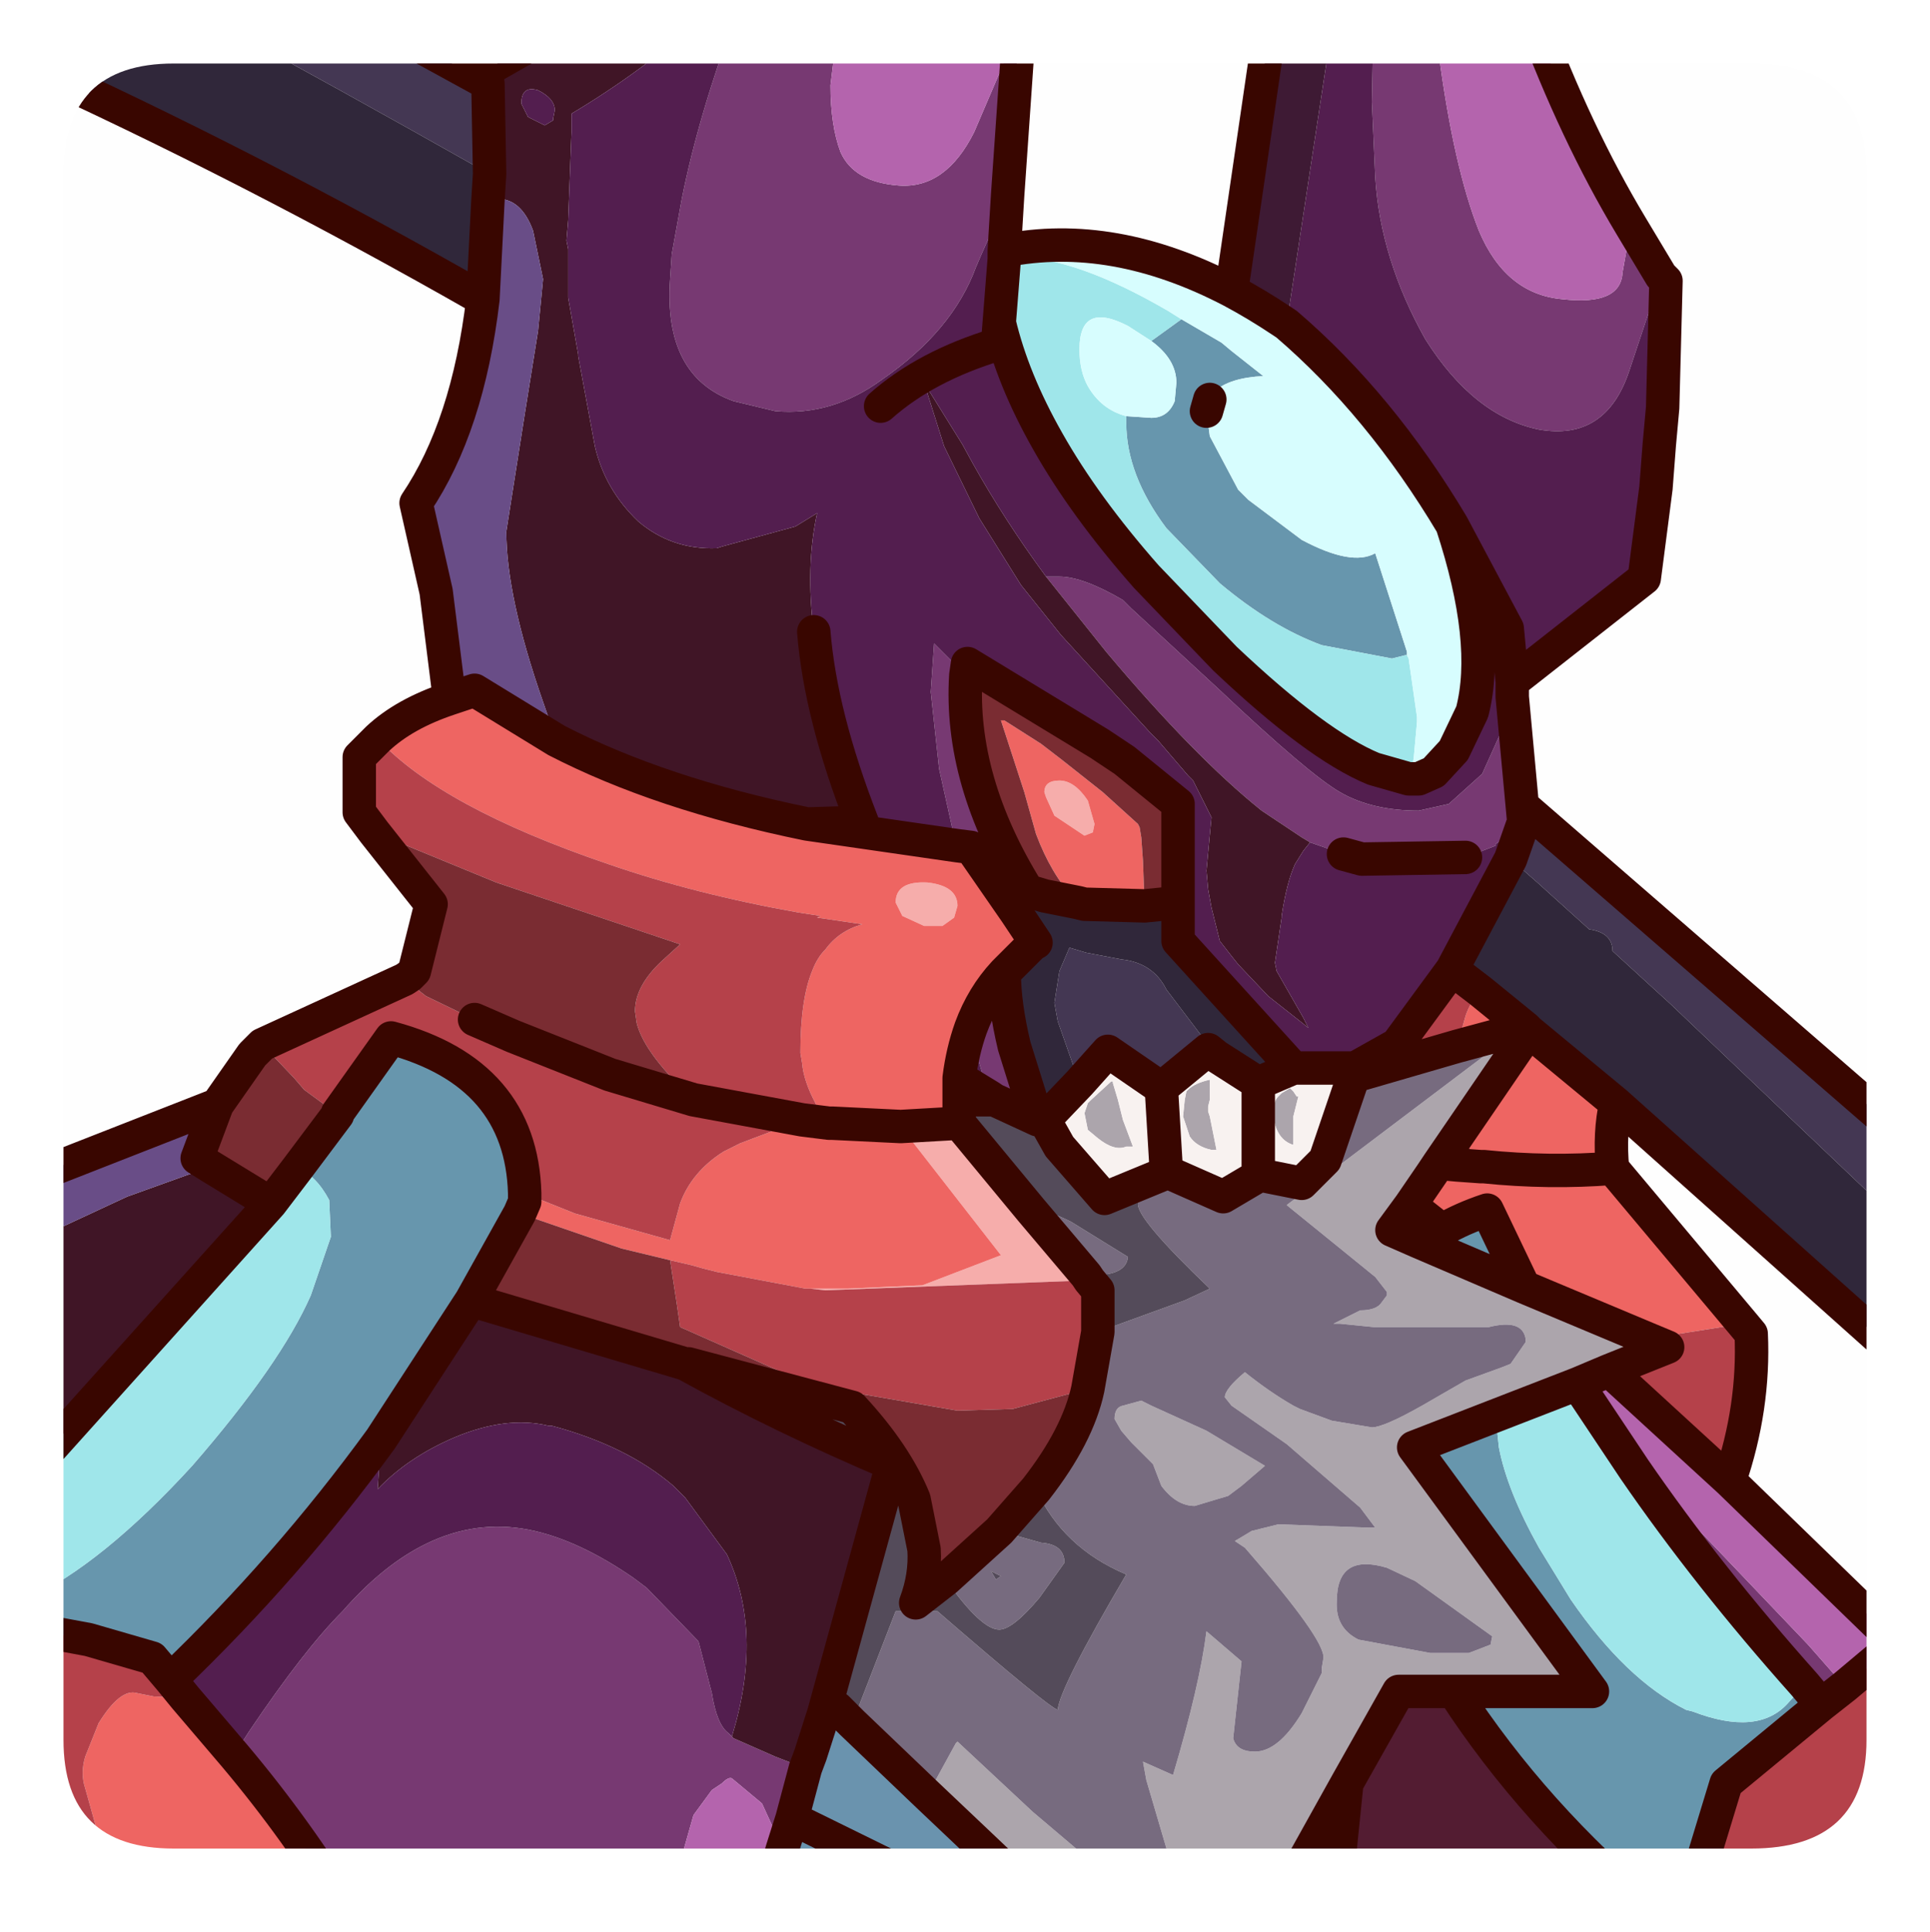 <?xml version="1.0" encoding="UTF-8" standalone="no"?>
<svg xmlns:ffdec="https://www.free-decompiler.com/flash" xmlns:xlink="http://www.w3.org/1999/xlink" ffdec:objectType="frame" height="57.8px" width="57.75px" xmlns="http://www.w3.org/2000/svg">
  <g transform="matrix(1.0, 0.0, 0.0, 1.0, 1.9, 1.9)">
    <clipPath id="clipPath0" transform="matrix(1.0, 0.0, 0.0, 1.0, 0.0, 0.0)">
      <path d="M50.5 0.0 Q53.95 0.0 53.95 3.3 L53.95 50.15 Q53.95 53.4 50.5 53.4 L3.3 53.4 Q0.0 53.4 0.0 50.15 L0.0 3.3 Q0.0 0.0 3.3 0.0 L50.5 0.0" fill="#000000" fill-rule="evenodd" stroke="none"/>
    </clipPath>
    <g clip-path="url(#clipPath0)">
      <use ffdec:characterId="2" height="57.8" transform="matrix(1.0, 0.0, 0.0, 1.0, -1.9, -1.9)" width="57.75" xlink:href="#shape1"/>
    </g>
    <use ffdec:characterId="3" height="53.4" transform="matrix(1.0, 0.0, 0.0, 1.0, 0.0, 0.0)" width="53.95" xlink:href="#shape2"/>
  </g>
  <defs>
    <g id="shape1" transform="matrix(1.0, 0.0, 0.0, 1.0, 1.9, 1.9)">
      <path d="M29.65 22.5 L29.4 21.95 29.35 21.8 Q29.35 21.45 29.8 21.45 30.25 21.45 30.65 22.05 L30.85 22.75 30.8 23.0 30.55 23.1 29.65 22.5 M25.05 31.8 L26.8 31.7 28.95 34.3 30.6 36.25 30.7 36.4 22.8 36.7 22.35 36.65 23.45 36.65 25.7 36.55 28.05 35.65 25.05 31.8 M26.3 25.8 L25.75 25.8 25.1 25.5 24.9 25.1 Q24.9 24.45 25.85 24.5 26.75 24.6 26.75 25.2 L26.65 25.55 26.3 25.8" fill="#f7aeac" fill-rule="evenodd" stroke="none"/>
      <path d="M22.25 22.75 L26.75 23.4 27.15 23.45 28.5 25.4 29.1 26.3 29.0 26.35 28.15 27.2 Q27.5 27.9 27.15 28.85 26.9 29.55 26.8 30.35 L26.8 31.0 26.8 31.7 25.05 31.8 23.0 31.7 22.9 31.7 23.0 31.7 25.05 31.8 28.05 35.65 25.7 36.55 23.45 36.65 22.35 36.65 22.2 36.65 19.55 36.15 19.15 36.05 18.8 35.95 18.15 35.8 16.7 35.45 13.65 34.4 13.8 34.05 13.8 33.8 15.3 34.4 18.15 35.2 18.45 34.1 Q18.8 33.15 19.75 32.55 L20.25 32.3 22.1 31.6 22.9 31.7 22.6 31.35 22.5 31.1 Q22.15 30.45 22.1 29.9 L22.05 29.6 Q22.05 28.0 22.4 27.15 22.55 26.75 22.8 26.5 23.2 25.95 23.9 25.75 L22.55 25.55 22.65 25.5 22.0 25.4 Q18.9 24.85 16.3 23.95 11.3 22.25 9.4 20.2 10.2 19.45 11.55 19.0 L12.3 18.75 14.75 20.25 Q17.85 21.85 22.25 22.75 M3.95 55.4 L2.7 54.15 1.9 53.5 1.0 52.85 0.65 51.6 Q0.5 51.15 0.65 50.65 L1.05 49.65 Q1.7 48.6 2.2 48.75 L2.7 48.85 3.65 48.9 5.1 50.6 Q7.0 52.85 8.55 55.4 L3.95 55.4 M41.7 29.4 L41.95 28.5 Q42.1 28.05 42.4 27.75 L43.75 28.85 43.55 28.9 41.7 29.4 M42.4 33.0 L42.2 32.65 42.05 32.4 41.8 31.95 43.85 28.95 46.45 31.1 Q46.25 32.0 46.35 33.05 44.45 33.2 42.5 33.0 L42.4 33.0 42.5 33.0 Q44.45 33.2 46.35 33.05 L50.25 37.7 47.4 38.15 43.7 36.6 42.6 34.3 Q41.85 34.55 41.25 34.9 L40.3 34.15 40.95 33.2 41.7 32.95 42.4 33.0 M30.35 25.1 L30.25 25.0 Q29.55 24.25 29.1 23.05 L28.75 21.8 28.05 19.65 28.15 19.65 29.25 20.35 29.9 20.85 31.1 21.8 32.15 22.75 32.2 22.85 32.25 23.15 32.3 23.85 32.35 25.2 30.55 25.15 30.35 25.1 M29.65 22.5 L30.55 23.1 30.8 23.0 30.85 22.75 30.65 22.05 Q30.25 21.45 29.8 21.45 29.35 21.45 29.35 21.8 L29.4 21.95 29.65 22.5 M7.95 31.25 L8.15 31.35 8.2 31.4 8.2 31.45 8.1 31.4 7.95 31.25 M26.3 25.8 L26.65 25.55 26.75 25.2 Q26.75 24.6 25.85 24.5 24.9 24.45 24.9 25.1 L25.1 25.5 25.75 25.8 26.3 25.8" fill="#ef6562" fill-rule="evenodd" stroke="none"/>
      <path d="M38.65 30.05 L39.9 29.35 41.55 27.1 42.4 27.75 Q42.1 28.05 41.95 28.5 L41.7 29.4 38.6 30.3 38.65 30.05 M5.95 29.35 L10.2 27.4 10.85 27.9 12.3 28.6 13.45 29.1 16.35 30.25 18.85 31.0 18.45 30.6 Q17.35 29.5 17.15 28.7 L17.1 28.35 Q17.1 27.6 17.9 26.85 L18.45 26.35 12.95 24.5 9.3 23.0 8.85 22.4 8.85 20.75 9.4 20.2 Q11.3 22.25 16.3 23.95 18.9 24.85 22.0 25.4 L22.65 25.5 22.55 25.55 23.9 25.75 Q23.2 25.95 22.8 26.5 22.55 26.75 22.4 27.15 22.05 28.0 22.05 29.6 L22.1 29.9 Q22.15 30.45 22.5 31.1 L22.6 31.35 22.9 31.7 22.1 31.6 18.85 31.0 22.1 31.6 20.25 32.3 19.75 32.55 Q18.8 33.15 18.45 34.1 L18.15 35.2 15.3 34.4 13.8 33.8 Q13.7 30.2 9.8 29.15 L8.2 31.4 8.15 31.35 7.95 31.25 7.2 30.7 6.9 30.35 5.95 29.35 M-1.4 47.5 L-1.4 46.75 0.75 47.15 2.65 47.7 3.2 48.35 3.65 48.9 2.7 48.85 2.2 48.75 Q1.7 48.6 1.05 49.65 L0.65 50.65 Q0.5 51.15 0.65 51.6 L1.0 52.85 1.9 53.5 2.7 54.15 3.95 55.4 -1.4 55.4 -1.4 52.2 -1.25 52.2 -1.1 52.15 -1.1 52.1 -1.4 50.9 -1.4 48.55 -1.3 48.15 Q-1.2 47.9 -1.4 47.5 M41.8 31.95 L42.05 32.4 42.2 32.65 42.4 33.0 41.7 32.95 40.95 33.2 41.15 32.9 41.8 31.95 M41.7 32.95 L41.15 32.9 41.7 32.95 M47.4 38.15 L50.25 37.7 50.5 38.0 Q50.6 40.2 49.85 42.4 L46.25 39.1 48.0 38.4 47.4 38.15 M48.7 54.9 L49.75 51.45 52.6 49.1 53.3 48.55 54.85 47.25 55.35 46.85 55.35 55.4 50.35 55.4 50.3 55.2 Q49.65 54.7 49.15 54.7 L48.7 54.9 M26.8 31.0 L26.8 30.35 27.7 30.9 27.85 31.0 26.8 31.0 M18.15 35.8 L18.8 35.95 19.15 36.05 19.55 36.15 22.2 36.65 22.35 36.65 22.8 36.7 30.7 36.4 30.95 36.7 30.95 37.95 30.65 39.65 28.4 40.25 26.75 40.3 22.4 39.55 18.45 37.8 18.35 37.1 18.15 35.8" fill="#b6414a" fill-rule="evenodd" stroke="none"/>
      <path d="M27.0 18.3 L27.05 17.95 31.0 20.35 31.75 20.85 33.35 22.15 33.35 25.1 32.35 25.2 32.3 23.85 32.25 23.15 32.2 22.85 32.15 22.75 31.1 21.8 29.9 20.85 29.25 20.35 28.15 19.65 28.05 19.65 28.75 21.8 29.1 23.05 Q29.55 24.25 30.25 25.0 L30.35 25.1 29.35 24.9 28.85 24.75 Q26.8 21.45 27.0 18.3 M4.6 31.15 L5.65 29.65 5.95 29.35 6.9 30.35 7.2 30.7 7.95 31.25 8.1 31.4 8.2 31.45 7.0 33.05 6.2 34.1 4.4 33.0 4.0 32.75 4.6 31.15 M10.2 27.4 L10.35 27.3 10.5 27.15 11.0 25.15 9.3 23.0 12.95 24.5 18.45 26.35 17.9 26.85 Q17.1 27.6 17.1 28.35 L17.15 28.7 Q17.35 29.5 18.45 30.6 L18.85 31.0 16.35 30.25 13.45 29.1 12.3 28.6 10.85 27.9 10.2 27.4 M-1.4 47.5 Q-1.2 47.9 -1.3 48.15 L-1.4 48.55 -1.4 47.5 M-1.4 50.9 L-1.1 52.1 -1.1 52.15 -1.25 52.2 -1.4 52.2 -1.4 50.9 M48.55 55.4 L48.7 54.9 49.15 54.7 Q49.65 54.7 50.3 55.2 L50.35 55.4 48.55 55.4 M13.65 34.4 L16.7 35.45 18.15 35.8 18.35 37.1 18.45 37.8 22.4 39.55 26.75 40.3 28.4 40.25 30.65 39.65 Q30.35 41.05 29.1 42.65 L28.0 43.9 26.4 45.35 25.5 46.05 Q25.8 45.25 25.75 44.45 L25.45 42.95 Q24.9 41.6 23.6 40.2 L18.7 38.9 18.6 38.9 12.2 37.0 13.65 34.4" fill="#7a2c32" fill-rule="evenodd" stroke="none"/>
      <path d="M26.75 23.4 L26.7 23.35 26.2 21.1 25.95 18.8 26.05 17.35 27.0 18.3 Q26.8 21.45 28.85 24.75 28.6 25.05 28.5 25.4 L27.15 23.45 26.75 23.4 M43.65 22.8 L42.85 23.35 42.85 23.4 41.95 23.75 40.45 23.95 38.85 23.8 38.3 23.65 37.3 23.3 37.05 23.15 35.85 22.35 Q33.85 20.75 31.2 17.6 L29.4 15.35 29.8 15.35 Q30.5 15.35 31.7 16.05 L31.95 16.3 34.55 18.7 Q37.25 21.25 38.2 21.8 39.15 22.35 40.55 22.35 L41.45 22.15 42.45 21.25 43.15 19.7 43.35 18.95 43.65 22.2 43.7 22.75 43.65 22.8 M23.2 -1.4 L22.95 0.65 Q22.95 1.85 23.25 2.65 23.65 3.55 25.0 3.65 26.4 3.75 27.25 2.05 L28.6 -1.1 28.25 3.95 27.45 5.75 27.3 6.1 Q26.6 8.0 24.5 9.45 23.0 10.55 21.3 10.4 L20.05 10.1 Q17.95 9.35 18.15 6.45 L18.2 5.7 18.5 4.05 Q19.0 1.55 20.1 -1.4 L23.2 -1.4 M39.2 -1.4 L41.05 -1.4 41.15 -0.3 Q41.6 3.1 42.35 5.0 43.15 6.9 44.85 7.05 46.6 7.25 46.65 6.25 L46.9 4.85 47.8 6.35 46.85 9.2 Q46.15 11.3 44.15 10.95 42.2 10.55 40.75 8.25 39.4 5.85 39.25 3.4 L39.15 1.15 39.2 -1.4 M52.6 49.1 L52.1 48.5 Q49.2 45.25 47.0 42.05 L49.1 44.05 52.2 47.3 53.3 48.55 52.6 49.1 M27.15 28.85 Q27.5 27.9 28.15 27.2 28.15 28.15 28.45 29.4 L28.95 31.0 29.15 31.6 27.85 31.0 27.7 30.9 27.4 29.9 27.15 28.85 M5.1 50.6 L5.55 49.9 Q7.2 47.45 8.35 46.3 11.15 43.1 14.3 43.95 15.6 44.3 17.05 45.3 L17.45 45.6 19.0 47.2 19.4 48.75 Q19.55 49.7 19.9 49.95 L20.0 50.05 20.05 50.1 21.3 50.65 22.2 51.0 21.8 52.5 21.5 53.45 21.45 53.25 20.9 52.05 20.0 51.3 Q19.9 51.25 19.7 51.45 L19.4 51.65 18.85 52.4 18.0 55.4 8.55 55.4 Q7.0 52.85 5.1 50.6" fill="#773972" fill-rule="evenodd" stroke="none"/>
      <path d="M23.2 -1.4 L28.65 -1.4 28.6 -1.1 27.25 2.05 Q26.4 3.75 25.0 3.65 23.65 3.55 23.25 2.65 22.95 1.85 22.95 0.65 L23.2 -1.4 M41.05 -1.4 L43.95 -1.4 Q45.25 2.1 46.9 4.85 L46.65 6.25 Q46.6 7.25 44.85 7.05 43.15 6.9 42.35 5.0 41.6 3.1 41.15 -0.3 L41.05 -1.4 M40.3 34.15 L41.25 34.9 40.55 35.25 39.75 34.9 40.3 34.15 M46.25 39.1 L49.85 42.4 54.85 47.25 53.3 48.55 52.2 47.3 49.1 44.05 47.0 42.05 45.3 39.5 46.25 39.1 M21.5 53.45 L20.95 55.4 18.0 55.4 18.85 52.4 19.4 51.65 19.7 51.45 Q19.9 51.25 20.0 51.3 L20.9 52.05 21.45 53.25 21.5 53.45" fill="#b564ae" fill-rule="evenodd" stroke="none"/>
      <path d="M41.6 48.7 Q44.0 52.4 47.6 55.4 L38.0 55.4 38.0 55.35 38.4 51.45 39.95 48.7 41.6 48.7" fill="#531c32" fill-rule="evenodd" stroke="none"/>
      <path d="M12.75 3.3 L12.7 0.6 12.65 0.2 15.45 -1.4 19.15 -1.4 Q17.3 0.25 15.2 1.5 L15.2 2.05 15.1 4.7 15.05 5.3 15.1 5.55 15.1 7.0 15.4 8.7 15.4 8.75 15.9 11.45 Q16.2 12.75 17.2 13.7 18.2 14.55 19.55 14.5 L19.7 14.45 21.9 13.85 22.55 13.45 Q22.2 15.05 22.45 17.0 22.65 19.5 23.9 22.7 L22.25 22.75 Q17.85 21.85 14.75 20.25 L14.35 19.1 Q13.25 15.95 13.25 14.0 L13.8 10.5 14.2 8.0 14.35 6.45 14.05 5.0 Q13.7 4.05 13.0 4.05 L12.7 4.1 12.75 3.3 M37.3 23.3 L37.1 23.55 36.85 23.95 Q36.6 24.5 36.45 25.5 L36.45 25.55 36.25 26.9 36.3 27.15 37.1 28.55 37.25 28.85 37.0 28.65 36.05 27.9 35.15 26.95 34.95 26.7 34.6 26.25 34.35 25.25 34.25 24.7 34.2 24.15 34.35 22.55 33.8 21.45 33.65 21.3 32.75 20.25 32.5 20.0 29.85 17.1 28.65 15.6 27.4 13.6 26.35 11.45 25.75 9.55 26.9 11.4 27.2 11.95 Q28.15 13.65 29.4 15.35 L31.2 17.6 Q33.85 20.75 35.85 22.35 L37.05 23.15 37.3 23.3 M-1.4 35.9 L-0.8 35.1 -0.25 34.9 1.9 33.9 4.4 33.0 6.2 34.1 -0.45 41.5 -1.4 41.8 -1.4 35.9 M14.2 0.8 Q13.7 0.65 13.7 1.2 L13.9 1.6 14.4 1.85 14.65 1.7 14.65 1.65 14.7 1.4 Q14.7 1.05 14.2 0.8 M12.2 37.0 L18.6 38.9 Q21.5 40.5 24.8 41.9 L22.75 49.35 22.35 50.6 22.2 51.0 21.3 50.65 20.05 50.1 20.0 50.05 Q20.95 46.95 19.85 44.6 L18.6 42.9 18.25 42.55 Q16.85 41.35 14.6 40.75 L14.5 40.75 Q13.25 40.45 11.7 41.1 10.3 41.7 9.4 42.65 L9.5 41.15 12.2 37.0" fill="#401526" fill-rule="evenodd" stroke="none"/>
      <path d="M19.15 -1.4 L20.1 -1.4 Q19.0 1.55 18.5 4.05 L18.2 5.7 18.15 6.45 Q17.95 9.35 20.05 10.1 L21.3 10.4 Q23.0 10.55 24.5 9.45 26.6 8.0 27.3 6.1 L27.45 5.75 28.25 3.95 28.15 5.6 28.15 5.85 28.0 7.75 Q28.4 9.45 29.45 11.3 30.55 13.25 32.4 15.35 L34.75 17.8 Q37.5 20.4 39.2 21.1 L40.25 21.4 40.55 21.4 41.0 21.2 41.6 20.55 42.15 19.4 Q42.7 17.3 41.55 13.8 L43.2 16.9 43.35 18.5 43.2 16.9 41.55 13.8 Q39.4 10.2 36.6 7.8 L38.0 -1.4 39.2 -1.4 39.15 1.15 39.25 3.4 Q39.4 5.85 40.75 8.25 42.2 10.55 44.15 10.95 46.15 11.3 46.85 9.2 L47.8 6.35 47.95 6.5 47.85 10.3 47.75 11.4 47.65 12.7 47.3 15.4 43.35 18.5 43.35 18.95 43.15 19.7 42.45 21.25 41.45 22.15 40.55 22.35 Q39.15 22.35 38.2 21.8 37.25 21.25 34.55 18.7 L31.95 16.3 31.7 16.05 Q30.5 15.35 29.8 15.35 L29.4 15.35 Q28.15 13.65 27.2 11.95 L26.9 11.4 25.75 9.55 26.35 11.45 27.4 13.6 28.65 15.6 29.85 17.1 32.5 20.0 32.75 20.25 33.65 21.3 33.8 21.45 34.35 22.55 34.2 24.15 34.25 24.7 34.35 25.25 34.6 26.25 34.95 26.7 35.15 26.95 36.05 27.9 37.0 28.65 37.25 28.85 37.1 28.55 36.3 27.15 36.25 26.9 36.45 25.55 36.45 25.5 Q36.6 24.5 36.85 23.95 L37.1 23.55 37.3 23.3 38.3 23.65 38.85 23.8 41.95 23.75 38.85 23.8 40.45 23.95 41.95 23.75 42.85 23.4 42.85 23.35 43.65 22.8 43.3 23.8 41.55 27.1 39.9 29.35 38.65 30.05 36.8 30.05 33.35 26.25 33.35 25.1 33.35 22.15 31.75 20.85 31.0 20.35 27.05 17.95 27.0 18.3 26.05 17.35 25.95 18.8 26.2 21.1 26.7 23.35 26.75 23.4 22.25 22.75 23.9 22.7 Q22.65 19.5 22.45 17.0 22.2 15.05 22.55 13.45 L21.9 13.85 19.7 14.45 19.55 14.5 Q18.2 14.55 17.2 13.7 16.2 12.75 15.9 11.45 L15.4 8.75 15.4 8.7 15.1 7.0 15.1 5.55 15.05 5.3 15.1 4.7 15.2 2.05 15.2 1.5 Q17.3 0.25 19.15 -1.4 M24.45 10.25 Q25.8 9.05 27.95 8.4 L28.0 7.75 27.95 8.4 Q25.8 9.05 24.45 10.25 M-1.4 35.9 L-1.4 35.35 -0.8 35.1 -1.4 35.9 M-1.4 42.5 L-1.4 41.8 -0.45 41.5 -1.4 42.5 M3.65 48.9 L3.2 48.35 Q6.7 45.0 9.5 41.15 L9.4 42.65 Q10.3 41.7 11.7 41.1 13.25 40.45 14.5 40.75 L14.6 40.75 Q16.85 41.35 18.25 42.55 L18.6 42.9 19.85 44.6 Q20.95 46.95 20.0 50.05 L19.9 49.95 Q19.55 49.7 19.4 48.75 L19.0 47.2 17.45 45.6 17.05 45.3 Q15.6 44.3 14.3 43.95 11.15 43.1 8.35 46.3 7.2 47.45 5.55 49.9 L5.1 50.6 3.65 48.9 M14.2 0.8 Q14.7 1.05 14.7 1.4 L14.65 1.65 14.65 1.7 14.4 1.85 13.9 1.6 13.7 1.2 Q13.7 0.65 14.2 0.8 M26.8 30.35 Q26.9 29.55 27.15 28.85 L27.4 29.9 27.7 30.9 26.8 30.35" fill="#531e4f" fill-rule="evenodd" stroke="none"/>
      <path d="M-1.4 46.1 L-1.1 45.95 Q1.15 44.9 3.85 41.95 6.5 38.9 7.4 36.85 L8.0 35.1 7.95 34.0 Q7.55 33.25 7.0 33.05 L8.2 31.45 8.2 31.4 9.8 29.15 Q13.7 30.2 13.8 33.8 L13.8 34.05 13.65 34.4 12.2 37.0 9.5 41.15 Q6.7 45.0 3.2 48.35 L2.65 47.7 0.75 47.15 -1.4 46.75 -1.4 46.1 M41.25 34.9 Q41.85 34.55 42.6 34.3 L43.7 36.6 40.55 35.25 41.25 34.9 M42.85 40.45 L42.95 41.4 Q43.2 42.7 44.15 44.4 L45.1 45.95 Q46.75 48.35 48.55 49.25 L48.75 49.3 Q50.7 50.05 51.6 49.05 L52.1 48.5 52.6 49.1 49.75 51.45 48.7 54.9 48.55 55.4 47.6 55.4 Q44.0 52.4 41.6 48.7 L45.75 48.7 40.4 41.4 42.85 40.45 M33.45 7.65 L34.65 8.35 34.95 8.6 35.9 9.35 Q34.9 9.4 34.45 9.8 L34.3 10.05 34.2 10.4 34.3 11.15 35.15 12.75 35.45 13.05 37.05 14.25 Q38.55 15.05 39.25 14.65 L40.2 17.6 40.2 17.7 40.15 17.7 39.75 17.8 37.65 17.4 Q36.15 16.85 34.6 15.55 L33.0 13.9 Q31.8 12.3 31.8 10.75 L31.8 10.55 32.55 10.6 Q33.05 10.6 33.25 10.1 L33.3 9.55 Q33.3 8.85 32.55 8.3 L33.45 7.65" fill="#6797ae" fill-rule="evenodd" stroke="none"/>
      <path d="M40.25 21.4 L39.2 21.1 Q37.5 20.4 34.75 17.8 L32.4 15.35 Q30.55 13.25 29.45 11.3 28.4 9.45 28.0 7.75 L28.15 5.85 28.55 5.8 Q30.3 5.8 33.05 7.4 L33.45 7.65 32.55 8.3 31.85 7.85 Q30.4 7.1 30.4 8.55 30.4 9.2 30.65 9.65 31.05 10.35 31.8 10.55 L31.8 10.75 Q31.8 12.3 33.0 13.9 L34.6 15.55 Q36.15 16.85 37.65 17.4 L39.75 17.8 40.15 17.7 40.2 17.7 40.25 17.8 40.5 19.55 40.5 19.7 40.4 20.8 40.3 21.2 40.25 21.4 M-1.4 42.5 L-0.45 41.5 6.2 34.1 7.0 33.05 Q7.55 33.25 7.95 34.0 L8.0 35.1 7.4 36.85 Q6.5 38.9 3.85 41.95 1.15 44.9 -1.1 45.95 L-1.4 46.1 -1.4 42.5 M52.1 48.5 L51.6 49.05 Q50.7 50.05 48.75 49.3 L48.55 49.25 Q46.75 48.35 45.1 45.95 L44.15 44.4 Q43.2 42.7 42.95 41.4 L42.85 40.45 45.3 39.5 47.0 42.05 Q49.2 45.25 52.1 48.5" fill="#a0e7eb" fill-rule="evenodd" stroke="none"/>
      <path d="M36.15 -1.4 L38.0 -1.4 36.6 7.8 36.45 7.7 Q35.7 7.2 34.95 6.8 L36.15 -1.4" fill="#3e1a34" fill-rule="evenodd" stroke="none"/>
      <path d="M22.2 51.0 L22.35 50.6 22.75 49.35 23.15 49.2 23.6 49.65 25.85 51.8 29.65 55.4 27.7 55.4 20.95 55.4 21.5 53.45 21.8 52.5 22.2 51.0 M36.2 55.4 L38.4 51.45 38.0 55.35 38.0 55.4 36.2 55.4 M21.8 52.5 L27.7 55.4 21.8 52.5" fill="#6a94af" fill-rule="evenodd" stroke="none"/>
      <path d="M43.55 28.9 L43.75 28.85 43.85 28.95 41.8 31.95 41.15 32.9 40.95 33.2 40.3 34.15 39.75 34.9 40.55 35.25 43.7 36.6 47.4 38.15 48.0 38.4 46.25 39.1 45.3 39.5 42.85 40.45 40.4 41.4 45.75 48.7 41.6 48.7 39.95 48.7 38.4 51.45 36.2 55.4 29.65 55.4 25.85 51.8 26.7 50.25 26.75 50.2 29.0 52.3 32.6 55.35 Q33.35 55.35 33.4 54.75 L32.4 51.35 32.3 50.8 33.2 51.2 Q34.0 48.5 34.2 46.9 L35.25 47.8 35.0 50.1 Q35.1 50.5 35.65 50.5 36.35 50.5 37.05 49.35 L37.65 48.15 37.65 48.0 37.7 47.7 Q37.75 47.15 35.35 44.4 L35.05 44.2 35.55 43.9 36.35 43.7 39.05 43.8 39.25 43.8 38.8 43.2 36.6 41.3 34.95 40.15 34.75 39.9 Q34.75 39.65 35.35 39.15 36.1 39.75 36.8 40.15 L37.0 40.25 37.95 40.6 39.15 40.8 Q39.5 40.8 40.65 40.15 L41.95 39.4 43.05 39.0 43.3 38.9 43.75 38.25 43.75 38.15 Q43.65 37.55 42.65 37.8 L39.2 37.8 38.2 37.7 38.0 37.7 38.3 37.55 38.8 37.3 Q39.3 37.3 39.45 37.05 L39.6 36.85 39.6 36.75 39.25 36.3 36.6 34.15 43.55 28.9 M42.05 47.55 L42.7 47.3 42.75 47.05 40.45 45.4 39.6 45.0 Q38.1 44.55 38.1 46.0 38.05 46.8 38.75 47.15 L40.9 47.55 42.05 47.55 M36.45 30.8 L36.7 30.65 36.8 30.75 36.9 30.9 36.95 30.9 36.8 31.5 36.8 32.35 Q36.3 32.2 36.2 31.5 L36.2 31.35 Q36.2 31.05 36.35 30.9 L36.45 30.8 M31.4 30.5 L31.55 31.0 31.7 31.6 32.0 32.4 31.8 32.4 Q31.45 32.55 30.95 32.15 L30.65 31.9 30.55 31.4 30.65 31.1 30.75 31.0 31.35 30.45 31.4 30.45 31.4 30.5 M33.65 30.7 Q33.85 30.5 34.3 30.4 L34.3 31.0 34.25 31.2 34.25 31.35 34.3 31.5 34.5 32.5 34.35 32.5 Q33.9 32.4 33.7 32.1 L33.5 31.5 33.55 31.0 33.6 30.75 33.65 30.7 M31.7 40.15 L32.25 40.0 32.55 40.15 34.2 40.9 35.95 41.95 35.25 42.55 34.85 42.85 33.85 43.15 Q33.3 43.15 32.85 42.55 L32.6 41.9 31.95 41.25 31.65 40.9 31.45 40.55 Q31.45 40.2 31.7 40.15" fill="#ada6ad" fill-rule="evenodd" stroke="none"/>
      <path d="M41.7 29.4 L43.55 28.9 36.6 34.15 39.25 36.3 39.6 36.75 39.6 36.85 39.45 37.05 Q39.3 37.3 38.8 37.3 L38.3 37.55 38.0 37.7 38.2 37.7 39.2 37.8 42.65 37.8 Q43.65 37.55 43.75 38.15 L43.75 38.25 43.3 38.9 43.05 39.0 41.95 39.4 40.65 40.15 Q39.5 40.8 39.15 40.8 L37.95 40.6 37.0 40.25 36.8 40.15 Q36.1 39.75 35.35 39.15 34.75 39.65 34.75 39.9 L34.95 40.15 36.6 41.3 38.8 43.2 39.25 43.8 39.05 43.8 36.35 43.7 35.55 43.9 35.05 44.2 35.35 44.4 Q37.75 47.15 37.7 47.7 L37.65 48.0 37.65 48.15 37.05 49.35 Q36.35 50.5 35.65 50.5 35.1 50.5 35.0 50.1 L35.25 47.8 34.2 46.9 Q34.0 48.5 33.2 51.2 L32.3 50.8 32.4 51.35 33.4 54.75 Q33.35 55.35 32.6 55.35 L29.0 52.3 26.75 50.2 26.7 50.25 25.85 51.8 23.6 49.65 24.9 46.3 26.15 46.3 Q29.5 49.2 29.75 49.25 29.8 48.6 31.8 45.2 29.9 44.4 29.1 42.65 30.35 41.05 30.65 39.65 L30.95 37.95 31.35 37.8 33.55 37.0 34.3 36.65 Q32.1 34.55 32.15 34.1 L32.8 33.3 32.85 33.25 33.0 33.15 34.7 33.9 35.8 33.25 37.05 33.5 37.75 32.8 38.6 30.3 41.7 29.4 M42.05 47.55 L40.9 47.55 38.75 47.15 Q38.05 46.8 38.1 46.0 38.1 44.55 39.6 45.0 L40.45 45.4 42.75 47.05 42.7 47.3 42.05 47.55 M25.45 42.95 L25.75 44.45 25.15 43.45 Q25.15 43.05 25.45 42.95 M26.4 45.35 L28.0 43.9 29.25 44.25 Q29.95 44.3 29.95 44.85 L29.2 45.9 Q28.4 46.85 28.0 46.85 27.45 46.85 26.4 45.35 M30.6 36.25 L28.95 34.3 Q29.35 34.25 30.15 34.65 L31.85 35.7 Q31.8 36.25 30.8 36.25 L30.6 36.25 M27.9 45.35 L28.05 45.25 27.75 45.1 27.9 45.35 M31.7 40.15 Q31.45 40.2 31.45 40.55 L31.65 40.9 31.95 41.25 32.6 41.9 32.85 42.55 Q33.3 43.15 33.85 43.15 L34.85 42.85 35.25 42.55 35.95 41.95 34.2 40.9 32.55 40.15 32.25 40.0 31.7 40.15" fill="#776b7f" fill-rule="evenodd" stroke="none"/>
      <path d="M26.8 31.7 L26.8 31.0 27.85 31.0 29.15 31.6 29.35 31.6 29.8 32.4 31.15 33.95 32.85 33.25 32.8 33.3 32.15 34.1 Q32.1 34.55 34.3 36.65 L33.55 37.0 31.35 37.8 30.95 37.95 30.95 36.7 30.7 36.4 30.6 36.25 30.8 36.25 Q31.8 36.25 31.85 35.7 L30.15 34.65 Q29.35 34.25 28.95 34.3 L26.8 31.7 M18.6 38.9 L18.7 38.9 23.6 40.2 Q24.9 41.6 25.45 42.95 25.15 43.05 25.15 43.45 L25.75 44.45 Q25.8 45.25 25.5 46.05 L26.4 45.35 Q27.45 46.85 28.0 46.85 28.4 46.85 29.2 45.9 L29.95 44.85 Q29.95 44.3 29.25 44.25 L28.0 43.9 29.1 42.65 Q29.9 44.4 31.8 45.2 29.8 48.6 29.75 49.25 29.5 49.2 26.15 46.3 L24.9 46.3 23.6 49.65 23.15 49.2 22.75 49.35 24.8 41.9 Q21.5 40.5 18.6 38.9 M27.9 45.35 L27.75 45.1 28.05 45.25 27.9 45.35" fill="#544b5a" fill-rule="evenodd" stroke="none"/>
      <path d="M4.25 -1.4 L9.05 -1.4 12.7 0.6 12.75 3.3 12.65 3.25 Q8.05 0.65 4.25 -1.4 M43.3 23.8 L43.65 22.8 43.7 22.75 43.65 22.2 55.35 32.35 55.35 35.05 48.1 28.15 46.35 26.55 Q46.35 26.0 45.65 25.9 L44.1 24.5 43.3 23.8 M30.4 30.5 L29.75 28.65 29.65 28.1 29.8 27.15 30.1 26.45 30.6 26.6 31.65 26.8 Q32.6 26.9 33.0 27.7 L34.1 29.15 34.5 29.7 34.25 29.5 32.85 30.65 31.25 29.55 30.4 30.5" fill="#443753" fill-rule="evenodd" stroke="none"/>
      <path d="M4.25 -1.4 Q8.05 0.65 12.65 3.25 L12.75 3.3 12.7 4.1 12.55 7.05 Q5.55 3.05 -1.4 -0.1 L-1.4 -1.4 4.25 -1.4 M33.35 25.1 L33.35 26.25 36.8 30.05 35.75 30.5 34.5 29.7 34.1 29.15 33.0 27.7 Q32.6 26.9 31.65 26.8 L30.6 26.6 30.1 26.45 29.8 27.15 29.65 28.1 29.75 28.65 30.4 30.5 29.35 31.6 29.15 31.6 28.95 31.0 28.45 29.4 Q28.15 28.15 28.15 27.2 L29.0 26.35 29.1 26.3 28.5 25.4 Q28.6 25.05 28.85 24.75 L29.35 24.9 30.35 25.1 30.55 25.15 32.35 25.2 33.35 25.1 M41.55 27.1 L43.3 23.8 44.1 24.5 45.65 25.9 Q46.35 26.0 46.35 26.55 L48.1 28.15 55.35 35.05 55.35 39.05 46.45 31.1 43.85 28.95 43.75 28.85 42.4 27.75 41.55 27.1" fill="#30273a" fill-rule="evenodd" stroke="none"/>
      <path d="M41.55 13.8 Q42.7 17.3 42.15 19.4 L41.6 20.55 41.0 21.2 40.55 21.4 40.25 21.4 40.3 21.2 40.4 20.8 40.5 19.7 40.5 19.55 40.25 17.8 40.2 17.7 40.2 17.6 39.25 14.65 Q38.55 15.05 37.05 14.25 L35.45 13.05 35.15 12.75 34.3 11.15 34.2 10.4 34.3 10.05 34.45 9.8 Q34.9 9.4 35.9 9.35 L34.95 8.6 34.65 8.35 33.45 7.65 33.05 7.4 Q30.3 5.8 28.55 5.8 L28.15 5.85 28.15 5.6 Q31.4 4.95 34.95 6.8 35.7 7.2 36.45 7.7 L36.6 7.8 Q39.4 10.2 41.55 13.8 M31.8 10.55 Q31.05 10.35 30.65 9.65 30.4 9.2 30.4 8.55 30.4 7.1 31.85 7.85 L32.55 8.3 Q33.3 8.85 33.3 9.55 L33.25 10.1 Q33.05 10.6 32.55 10.6 L31.8 10.55" fill="#d8feff" fill-rule="evenodd" stroke="none"/>
      <path d="M36.8 30.05 L38.65 30.05 38.6 30.3 37.75 32.8 37.05 33.5 35.8 33.25 34.7 33.9 33.0 33.15 32.85 33.25 31.15 33.95 29.8 32.4 29.35 31.6 30.4 30.5 31.25 29.55 32.85 30.65 34.25 29.5 34.5 29.7 35.75 30.5 36.8 30.05 M36.45 30.8 L36.35 30.9 Q36.2 31.05 36.2 31.35 L36.2 31.5 Q36.3 32.2 36.8 32.35 L36.8 31.5 36.95 30.9 36.9 30.9 36.8 30.75 36.7 30.65 36.45 30.8 M33.65 30.7 L33.6 30.75 33.55 31.0 33.5 31.5 33.7 32.1 Q33.9 32.4 34.35 32.5 L34.5 32.5 34.3 31.5 34.25 31.35 34.25 31.2 34.3 31.0 34.3 30.4 Q33.85 30.5 33.65 30.7 M31.4 30.5 L31.4 30.45 31.35 30.45 30.75 31.0 30.65 31.1 30.55 31.4 30.65 31.9 30.95 32.15 Q31.45 32.55 31.8 32.4 L32.0 32.4 31.7 31.6 31.55 31.0 31.4 30.5 M35.75 30.5 L35.75 33.25 35.8 33.25 35.75 33.25 35.75 30.5 M32.85 30.65 L33.0 33.15 32.85 30.65" fill="#f9f3f1" fill-rule="evenodd" stroke="none"/>
      <path d="M12.55 7.05 L12.7 4.1 13.0 4.05 Q13.7 4.05 14.05 5.0 L14.35 6.45 14.2 8.0 13.8 10.5 13.25 14.0 Q13.25 15.95 14.35 19.1 L14.75 20.25 12.3 18.75 11.55 19.0 11.15 15.8 10.55 13.15 Q12.1 10.85 12.55 7.05 M-0.8 35.1 L-1.4 35.35 -1.4 33.5 4.6 31.15 4.0 32.75 4.4 33.0 1.9 33.9 -0.25 34.9 -0.8 35.1" fill="#694d88" fill-rule="evenodd" stroke="none"/>
      <path d="M12.75 3.3 L12.7 0.6 9.05 -1.4 M15.45 -1.4 L12.65 0.2 12.7 0.6 M22.45 17.0 Q22.65 19.5 23.9 22.7 L22.25 22.75 26.75 23.4 27.15 23.45 28.5 25.4 Q28.6 25.05 28.85 24.75 26.8 21.45 27.0 18.3 L27.05 17.95 31.0 20.35 31.75 20.85 33.35 22.15 33.35 25.1 33.35 26.25 36.8 30.05 38.65 30.05 39.9 29.35 41.55 27.1 43.3 23.8 43.65 22.8 43.7 22.75 43.65 22.2 43.35 18.95 43.35 18.5 43.2 16.9 41.55 13.8 Q42.7 17.3 42.15 19.4 L41.6 20.55 41.0 21.2 40.55 21.4 40.25 21.4 39.2 21.1 Q37.5 20.4 34.75 17.8 L32.4 15.35 Q30.55 13.25 29.45 11.3 28.4 9.45 28.0 7.75 L27.95 8.4 Q25.8 9.05 24.45 10.25 M41.95 23.75 L38.85 23.8 38.3 23.65 M28.6 -1.1 L28.65 -1.4 M36.15 -1.4 L34.95 6.8 Q35.7 7.2 36.45 7.7 L36.6 7.8 Q39.4 10.2 41.55 13.8 M43.95 -1.4 Q45.25 2.1 46.9 4.85 L47.8 6.35 47.95 6.5 47.85 10.3 47.75 11.4 47.65 12.7 47.3 15.4 43.35 18.5 M28.25 3.95 L28.6 -1.1 M-1.4 -0.1 Q5.55 3.05 12.55 7.05 L12.7 4.1 12.75 3.3 M-1.4 33.5 L4.6 31.15 5.65 29.65 5.95 29.35 10.2 27.4 10.35 27.3 10.5 27.15 11.0 25.15 9.3 23.0 8.85 22.4 8.85 20.75 9.4 20.2 Q10.2 19.45 11.55 19.0 L11.15 15.8 10.55 13.15 Q12.1 10.85 12.55 7.05 M-1.4 42.5 L-0.45 41.5 6.2 34.1 7.0 33.05 8.2 31.45 8.2 31.4 9.8 29.15 Q13.7 30.2 13.8 33.8 L13.8 34.05 13.65 34.4 12.2 37.0 18.6 38.9 18.7 38.9 23.6 40.2 Q24.9 41.6 25.45 42.95 L25.75 44.45 Q25.8 45.25 25.5 46.05 L26.4 45.35 28.0 43.9 29.1 42.65 Q30.35 41.05 30.65 39.65 L30.95 37.95 30.95 36.7 30.7 36.4 30.6 36.25 28.95 34.3 26.8 31.7 26.8 31.0 26.8 30.35 Q26.9 29.55 27.15 28.85 27.5 27.9 28.15 27.2 L29.0 26.35 29.1 26.3 28.5 25.4 M3.65 48.9 L3.2 48.35 2.65 47.7 0.75 47.15 -1.4 46.75 M55.35 32.35 L43.65 22.2 M42.4 27.75 L41.55 27.1 M41.7 29.4 L43.55 28.9 43.75 28.85 42.4 27.75 M43.85 28.95 L43.75 28.85 M42.4 33.0 L42.5 33.0 Q44.45 33.2 46.35 33.05 46.25 32.0 46.45 31.1 L43.85 28.95 41.8 31.95 41.15 32.9 41.7 32.95 42.4 33.0 M41.15 32.9 L40.95 33.2 40.3 34.15 41.25 34.9 Q41.85 34.55 42.6 34.3 L43.7 36.6 47.4 38.15 48.0 38.4 46.25 39.1 49.85 42.4 Q50.6 40.2 50.5 38.0 L50.25 37.7 46.35 33.05 M41.25 34.9 L40.55 35.25 43.7 36.6 M42.85 40.45 L40.4 41.4 45.75 48.7 41.6 48.7 Q44.0 52.4 47.6 55.4 M48.55 55.4 L48.7 54.9 49.75 51.45 52.6 49.1 52.1 48.5 Q49.2 45.25 47.0 42.05 L45.3 39.5 42.85 40.45 M46.25 39.1 L45.3 39.5 M54.85 47.25 L55.35 46.85 M52.6 49.1 L53.3 48.55 54.85 47.25 49.85 42.4 M55.35 39.05 L46.45 31.1 M34.3 10.05 L34.2 10.4 M28.15 5.85 L28.0 7.75 M28.25 3.95 L28.15 5.6 Q31.4 4.95 34.95 6.8 M28.15 5.6 L28.15 5.85 M30.35 25.1 L30.55 25.15 32.35 25.2 33.35 25.1 M14.75 20.25 L12.3 18.75 11.55 19.0 M18.85 31.0 L22.1 31.6 22.9 31.7 23.0 31.7 25.05 31.8 26.8 31.7 M12.3 28.6 L13.45 29.1 16.35 30.25 18.85 31.0 M4.6 31.15 L4.0 32.75 4.4 33.0 6.2 34.1 M9.5 41.15 Q6.7 45.0 3.2 48.35 M22.2 51.0 L22.35 50.6 22.75 49.35 24.8 41.9 Q21.5 40.5 18.6 38.9 M12.2 37.0 L9.5 41.15 M34.5 29.7 L35.75 30.5 36.8 30.05 M38.6 30.3 L38.65 30.05 M30.4 30.5 L31.25 29.55 32.85 30.65 34.25 29.5 34.5 29.7 M33.0 33.15 L34.7 33.9 35.8 33.25 35.75 33.25 35.75 30.5 M29.35 31.6 L29.8 32.4 31.15 33.95 32.85 33.25 33.0 33.15 32.85 30.65 M35.8 33.25 L37.05 33.5 37.75 32.8 38.6 30.3 41.7 29.4 M40.3 34.15 L39.75 34.9 40.55 35.25 M30.35 25.1 L29.35 24.9 28.85 24.75 M26.8 30.35 L27.7 30.9 27.85 31.0 29.15 31.6 28.95 31.0 28.45 29.4 Q28.15 28.15 28.15 27.2 M29.15 31.6 L29.35 31.6 30.4 30.5 M26.8 31.0 L27.85 31.0 M23.6 49.65 L23.15 49.2 22.75 49.35 M23.6 49.65 L25.85 51.8 29.65 55.4 M36.2 55.4 L38.4 51.45 39.95 48.7 41.6 48.7 M22.25 22.75 Q17.85 21.85 14.75 20.25 M38.0 55.35 L38.4 51.45 M21.5 53.45 L20.95 55.4 M27.7 55.4 L21.8 52.5 21.5 53.45 M22.2 51.0 L21.8 52.5 M8.55 55.4 Q7.0 52.85 5.1 50.6 L3.65 48.9" fill="none" stroke="#390600" stroke-linecap="round" stroke-linejoin="round" stroke-width="1.0"/>
    </g>
    <g id="shape2" transform="matrix(1.0, 0.0, 0.0, 1.0, 0.0, 0.0)">
      <path d="M50.5 0.0 Q53.95 0.0 53.95 3.3 L53.95 50.15 Q53.95 53.4 50.5 53.4 L3.3 53.4 Q0.0 53.4 0.0 50.15 L0.0 3.3 Q0.0 0.0 3.3 0.0 L50.5 0.0" fill="#000000" fill-opacity="0.004" fill-rule="evenodd" stroke="none"/>
    </g>
  </defs>
</svg>

